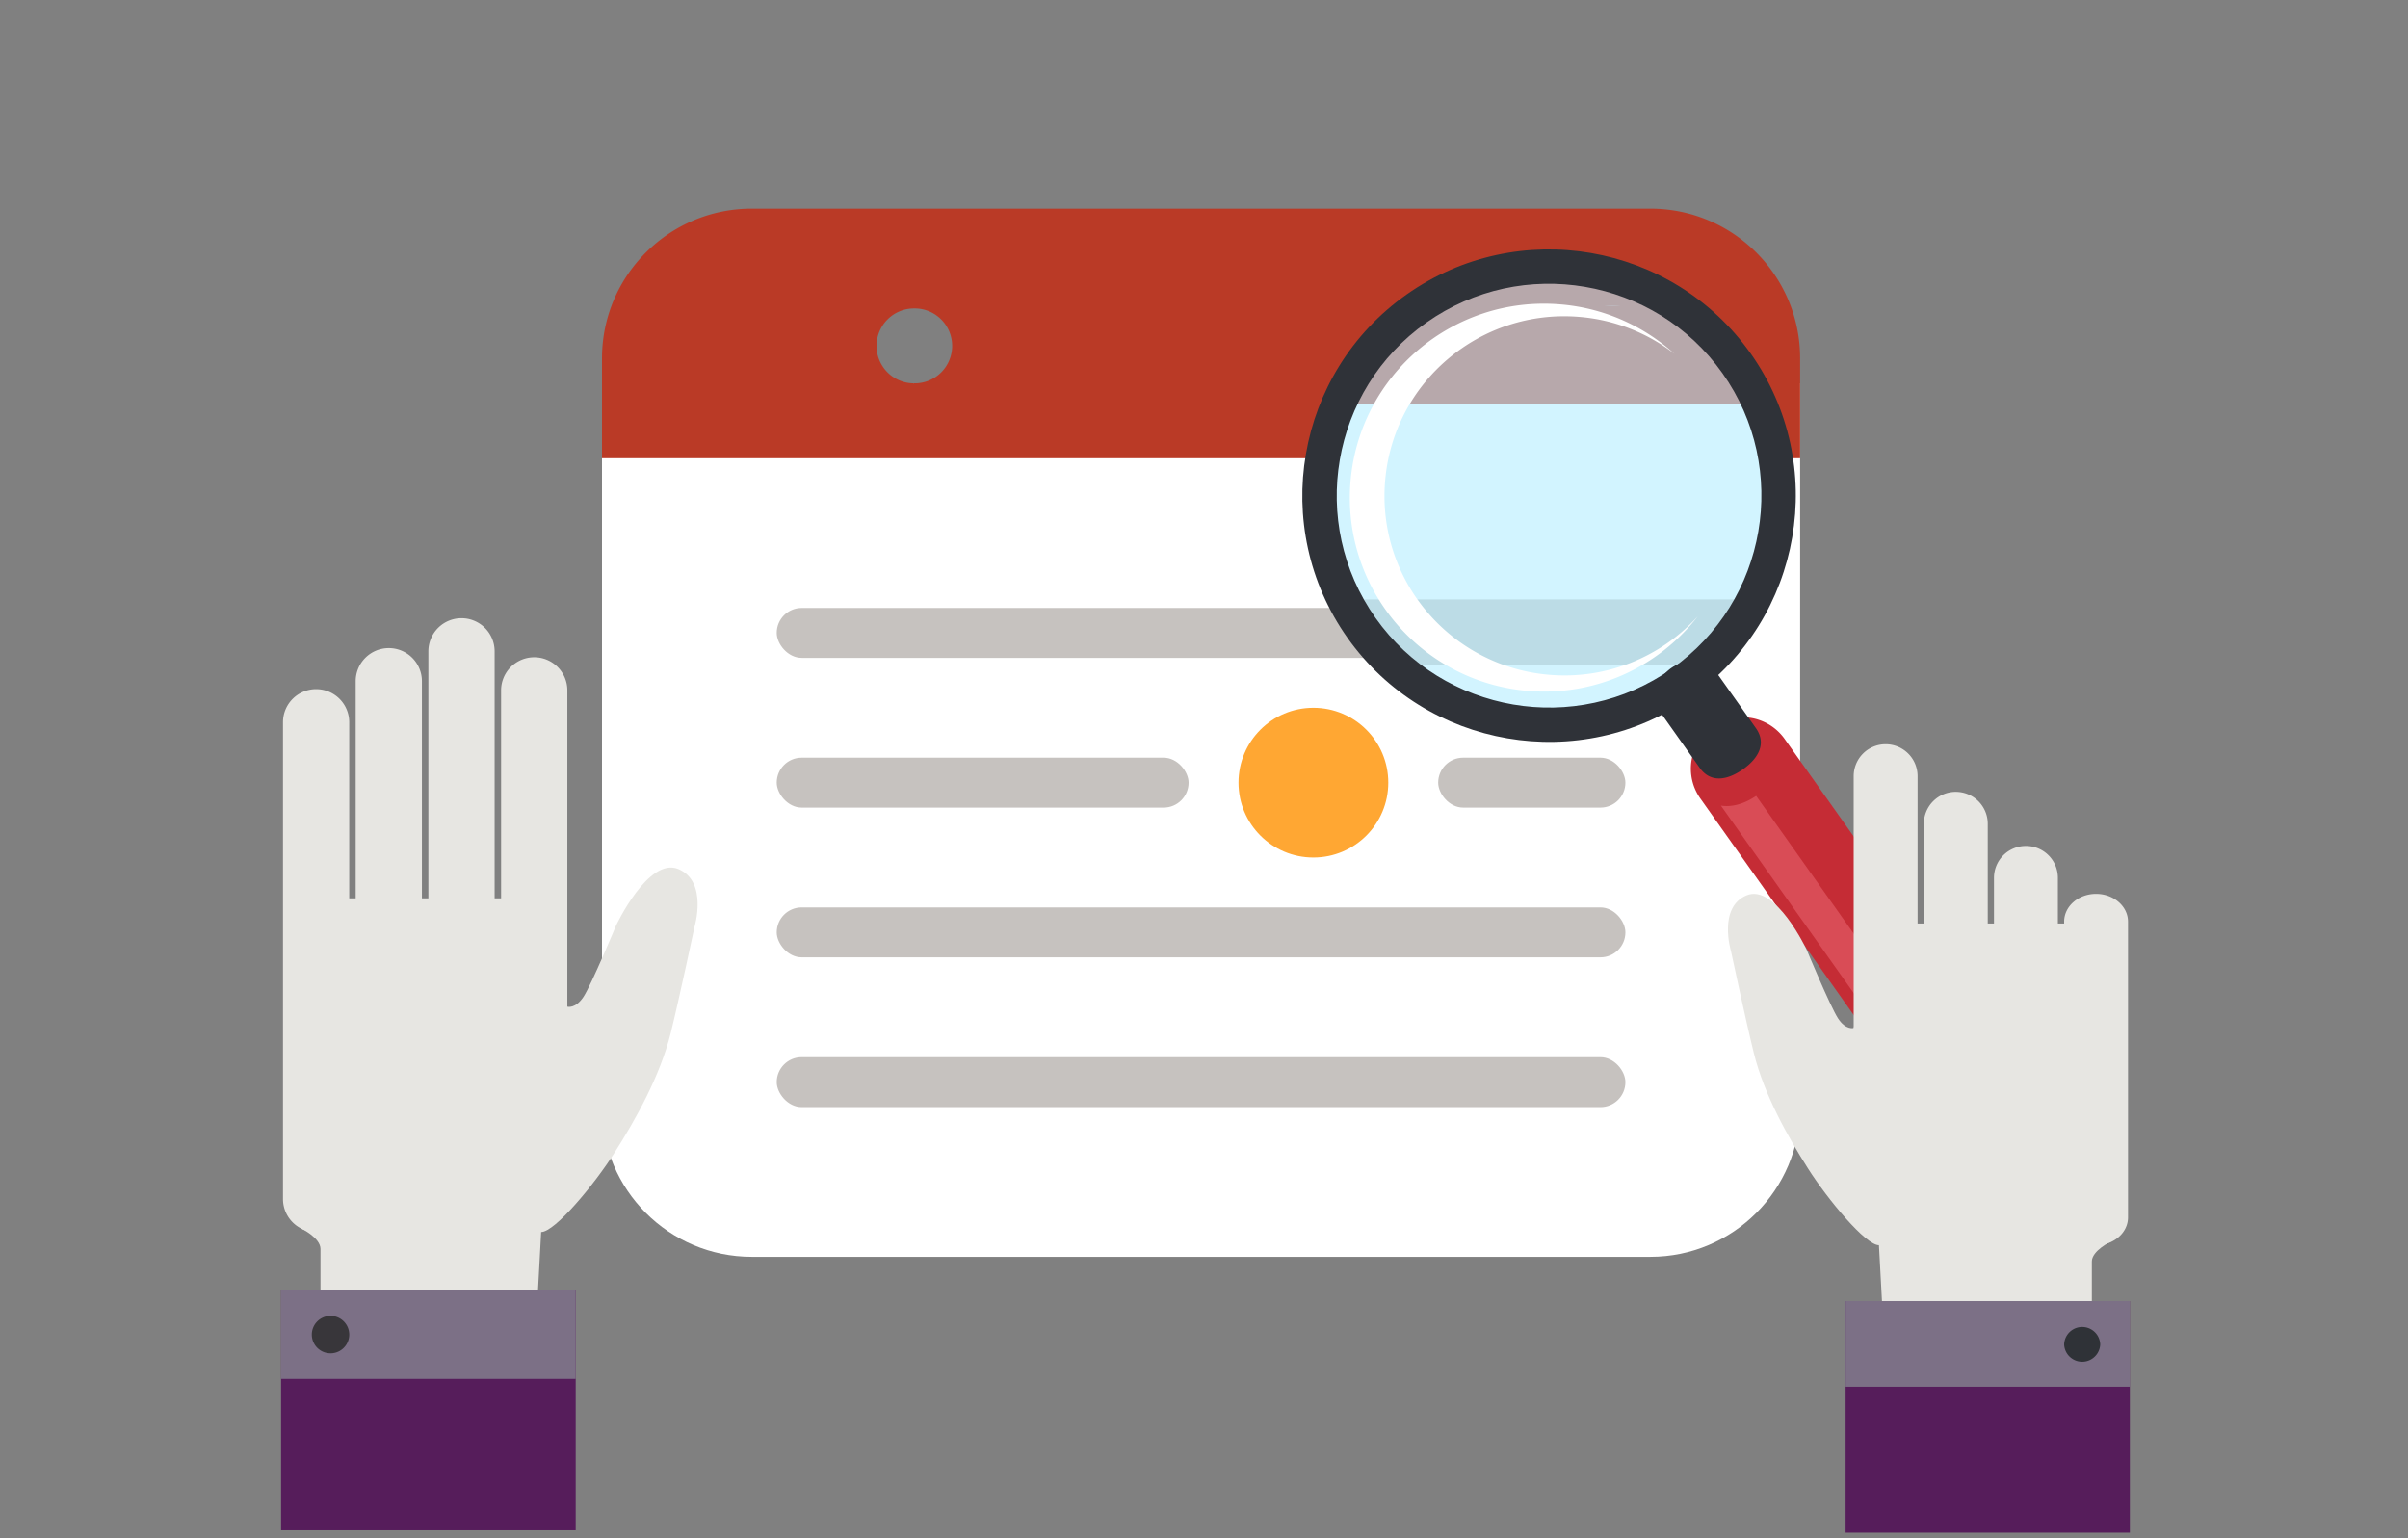 <svg xmlns="http://www.w3.org/2000/svg" width="180" height="115" viewBox="0 0 180 115">
    <rect x="0" y="0" width="180" height="115" fill="#808080" stroke="none"/>
    <g fill="none" fill-rule="evenodd">
        <path fill="#FFF" d="M134.561 82.768c0 6.183-5.012 11.195-11.195 11.195h-67.17C50.011 93.963 45 88.951 45 82.768v-54.11h89.561v54.11z"/>
        <path fill="#BA3A26" d="M56.195 15.598h67.17c6.184 0 11.196 5.012 11.196 11.195v7.463H45v-7.463c0-6.183 5.012-11.195 11.195-11.195zm55.043 13.06a2.799 2.799 0 1 0 0-5.597 2.799 2.799 0 0 0 0 5.598zm-42.915 0a2.799 2.799 0 1 0 0-5.597 2.799 2.799 0 0 0 0 5.598z"/>
        <g transform="translate(58.061 45.451)">
            <rect width="63.439" height="3.732" fill="#C6C2BF" rx="1.866"/>
            <rect width="13.994" height="3.732" x="49.445" y="11.195" fill="#C6C2BF" rx="1.866"/>
            <rect width="30.787" height="3.732" y="11.195" fill="#C6C2BF" rx="1.866"/>
            <rect width="63.439" height="3.732" y="22.39" fill="#C6C2BF" rx="1.866"/>
            <rect width="63.439" height="3.732" y="33.585" fill="#C6C2BF" rx="1.866"/>
            <circle cx="40.116" cy="13.061" r="5.598" fill="#FFA733"/>
        </g>
        <path fill="#FFF" d="M106.544 22.875h17.485a17.069 17.069 0 0 1 5.252 4.844c5.464 7.716 3.629 18.394-4.102 23.849-7.731 5.454-18.428 3.62-23.893-4.095-5.466-7.717-3.628-18.395 4.102-23.85a17.38 17.38 0 0 1 1.156-.748z"/>
        <path fill="#BA3A26" d="M130.738 30.188h-30.91a17.041 17.041 0 0 1 5.56-6.564 17.101 17.101 0 0 1 11.751-3.038 3.657 3.657 0 0 0 5.558 1.579 17.056 17.056 0 0 1 6.584 5.554 17.22 17.22 0 0 1 1.457 2.468z"/>
        <path fill="#C6C2BF" d="M130.83 44.813a16.993 16.993 0 0 1-3.414 4.874h-24.265a17.23 17.23 0 0 1-3.414-4.874h31.093z"/>
        <g>
            <path fill="#B6EDFE" d="M129.28 27.719c5.465 7.716 3.63 18.394-4.1 23.849-7.732 5.454-18.43 3.62-23.894-4.095-5.466-7.717-3.628-18.395 4.102-23.85 7.731-5.454 18.428-3.62 23.893 4.096z" opacity=".612"/>
            <path fill="#FFF" d="M126.9 46.089a14.519 14.519 0 0 1-12.678 5.564c-7.993-.663-13.935-7.669-13.271-15.649.662-7.98 7.68-13.913 15.673-13.25a14.47 14.47 0 0 1 8.538 3.693 13.396 13.396 0 0 0-7.111-2.756c-7.401-.613-13.9 4.88-14.513 12.27-.614 7.388 4.888 13.875 12.289 14.489a13.434 13.434 0 0 0 11.073-4.361z" opacity=".999"/>
            <path fill="#C52C35" d="M145.635 79.19a3.865 3.865 0 0 1-5.38-.922l-13.153-18.572a3.848 3.848 0 0 1 .924-5.37 3.864 3.864 0 0 1 5.379.922l13.154 18.573a3.849 3.849 0 0 1-.924 5.37"/>
            <path fill="#2F3238" d="M106.628 24.115c-7.149 5.044-8.853 14.955-3.8 22.09s14.982 8.836 22.131 3.792c7.15-5.044 8.854-14.955 3.8-22.09-5.052-7.135-14.981-8.837-22.13-3.792m19.815 27.98c-8.307 5.86-19.844 3.885-25.718-4.408-5.872-8.292-3.89-19.807 4.418-25.67 8.307-5.861 19.844-3.885 25.718 4.407 5.872 8.293 3.89 19.808-4.418 25.67"/>
            <path fill="#2F3238" d="M130.284 57.515c-1.16.819-2.413 1.042-3.235-.117l-2.742-3.873a2.565 2.565 0 0 1 .616-3.58 2.576 2.576 0 0 1 3.586.615l2.743 3.873c.82 1.159.192 2.264-.968 3.082"/>
            <path fill="#D94C56" d="M128.639 60.23l12.414 17.527a1.286 1.286 0 0 0 2.1-1.482l-11.88-16.774c-.985.668-1.913.846-2.634.728"/>
            <path fill="#E7E6E2" d="M156.682 66.828c1.32 0 2.389.93 2.389 2.079v22.108c0 1.148-1.068 2.079-2.389 2.079-1.318 0-2.386-.93-2.386-2.079V68.907c0-1.148 1.068-2.079 2.386-2.079M151.44 63.245a2.384 2.384 0 0 1 2.388 2.383v28.666a2.384 2.384 0 0 1-2.387 2.383 2.385 2.385 0 0 1-2.389-2.383V65.628a2.384 2.384 0 0 1 2.389-2.383M146.196 59.2a2.388 2.388 0 0 1 2.39 2.383v34.358a2.385 2.385 0 0 1-2.39 2.382 2.384 2.384 0 0 1-2.387-2.382V61.583a2.387 2.387 0 0 1 2.387-2.384M140.952 55.64a2.387 2.387 0 0 1 2.389 2.384v22.924a2.386 2.386 0 0 1-2.389 2.384 2.386 2.386 0 0 1-2.388-2.384V58.024a2.387 2.387 0 0 1 2.388-2.384"/>
            <path fill="#E7E6E2" d="M156.367 97.271v-2.96c0-.81 1.414-1.486 1.414-1.486l-2.942-23.78h-13.886l-2.39 7.809s-.584.179-1.169-.718c-.584-.9-2.338-5.117-2.338-5.117s-2.337-4.979-4.497-4.082c-2.156.896-1.168 4.172-1.168 4.172s1.1 5.165 1.71 7.628c.769 3.115 2.562 6.283 4.046 8.62 1.482 2.33 4.315 5.737 5.305 5.737l.226 4.177h15.689z"/>
            <path fill="#561D5B" d="M137.96 114.586h21.248V97.27h-21.247z"/>
            <path fill="#7C7086" d="M137.96 103.676h21.248V97.27h-21.247z"/>
            <path fill="#2F3237" d="M156.993 100.52a1.349 1.349 0 0 0-2.697 0 1.35 1.35 0 0 0 2.697 0"/>
        </g>
        <g>
            <path fill="#E7E6E2" d="M23.631 51.521a2.474 2.474 0 0 0-2.476 2.472v35.645a2.475 2.475 0 1 0 4.95 0V53.993a2.474 2.474 0 0 0-2.474-2.472M29.063 48.453a2.473 2.473 0 0 0-2.475 2.471v35.641a2.474 2.474 0 0 0 2.475 2.473 2.474 2.474 0 0 0 2.476-2.473v-35.64a2.473 2.473 0 0 0-2.476-2.472M34.499 46.218a2.477 2.477 0 0 0-2.477 2.474v35.643a2.474 2.474 0 0 0 2.477 2.472 2.473 2.473 0 0 0 2.475-2.472V48.692a2.476 2.476 0 0 0-2.475-2.474M39.933 49.138a2.476 2.476 0 0 0-2.475 2.474v25.75a2.474 2.474 0 0 0 2.475 2.473 2.474 2.474 0 0 0 2.476-2.473v-25.75a2.476 2.476 0 0 0-2.476-2.474"/>
            <path fill="#E7E6E2" d="M23.957 96.444v-3.072c0-.84-1.464-1.54-1.464-1.54L25.54 67.16h14.393l2.475 8.1s.606.186 1.213-.743c.605-.933 2.424-5.31 2.424-5.31s2.42-5.165 4.66-4.235c2.233.93 1.209 4.328 1.209 4.328s-1.14 5.36-1.772 7.914c-.796 3.232-2.655 6.52-4.192 8.943-1.537 2.419-4.473 5.952-5.498 5.952l-.235 4.334h-16.26z"/>
            <path fill="#561D5B" d="M21.013 114.406h22.021V96.444H21.013z"/>
            <path fill="#7C7086" d="M21.013 103.087h22.021v-6.643H21.013z"/>
            <path fill="#38363A" d="M23.309 99.815a1.399 1.399 0 1 1 2.797.002 1.399 1.399 0 0 1-2.797-.002"/>
        </g>
    </g>
</svg>
